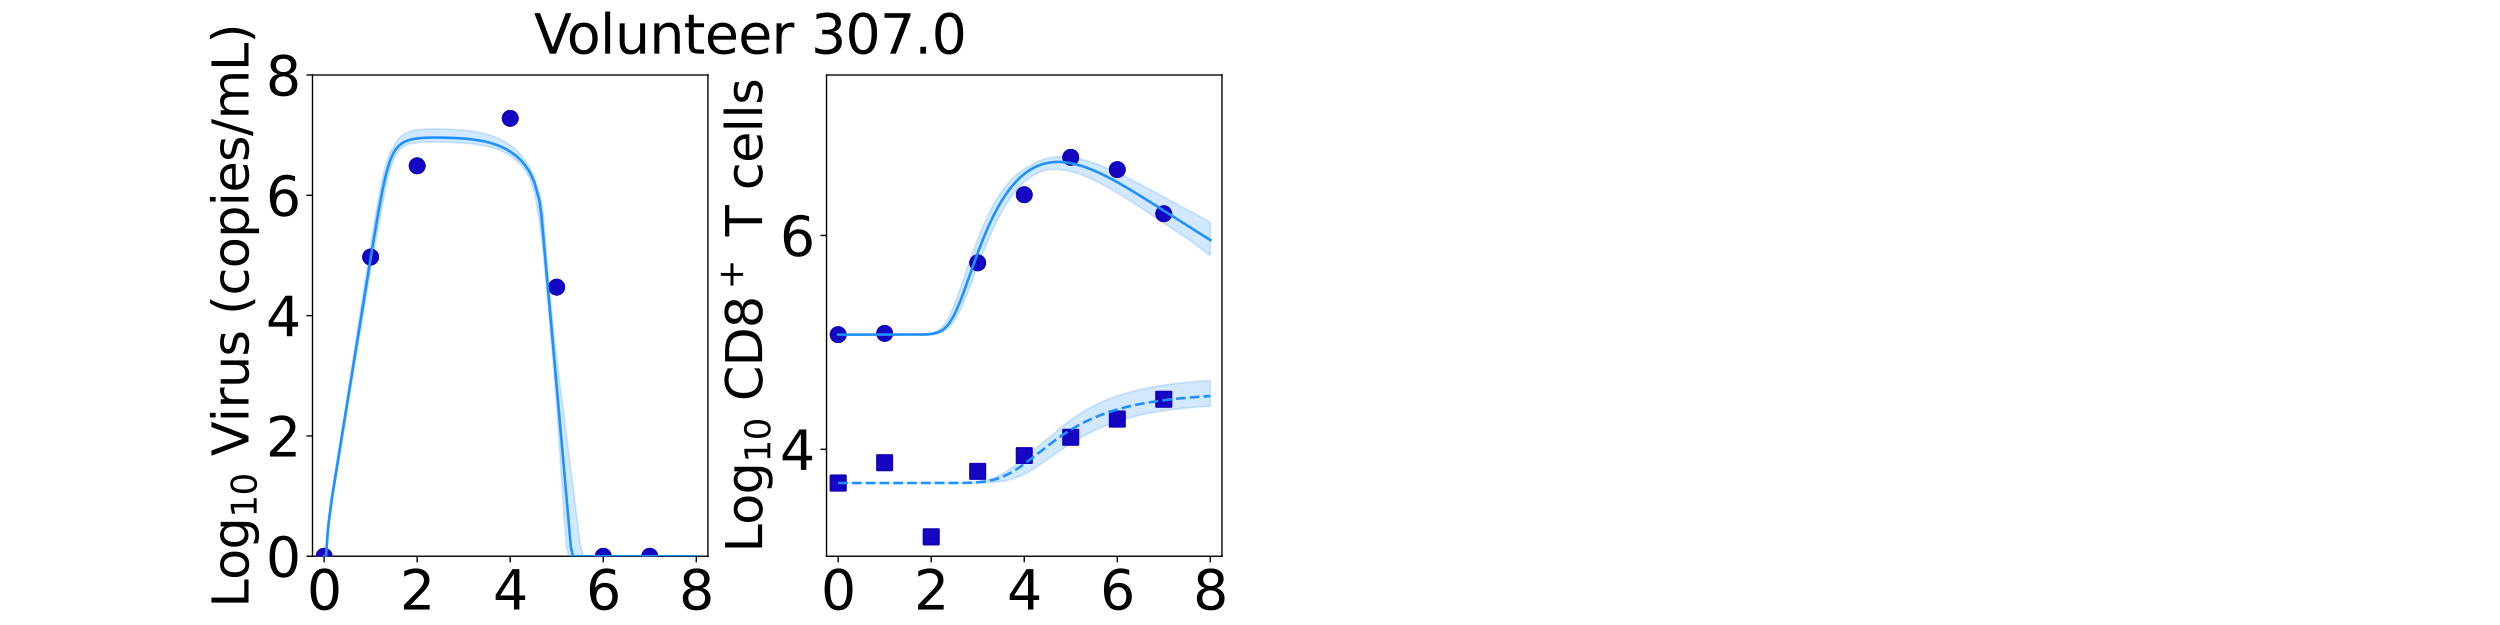 <?xml version="1.0" encoding="utf-8" standalone="no"?>
<!DOCTYPE svg PUBLIC "-//W3C//DTD SVG 1.1//EN"
  "http://www.w3.org/Graphics/SVG/1.1/DTD/svg11.dtd">
<svg xmlns:xlink="http://www.w3.org/1999/xlink" width="1440pt" height="360pt" viewBox="0 0 1440 360" xmlns="http://www.w3.org/2000/svg" version="1.1">
 <defs>
  <style type="text/css">*{stroke-linejoin: round; stroke-linecap: butt}</style>
 </defs>
 <g id="figure_1">
  <g id="patch_1">
   <path d="M 0 360 
L 1440 360 
L 1440 0 
L 0 0 
z
" style="fill: #ffffff"/>
  </g>
  <g id="axes_1">
   <g id="patch_2">
    <path d="M 180 320.4 
L 407.755 320.4 
L 407.755 43.2 
L 180 43.2 
z
" style="fill: #ffffff"/>
   </g>
   <g id="matplotlib.axis_1">
    <g id="xtick_1">
     <g id="line2d_1">
      <defs>
       <path id="mea806833d7" d="M 0 0 
L 0 3.5 
" style="stroke: #000000; stroke-width: 0.8"/>
      </defs>
      <g>
       <use xlink:href="#mea806833d7" x="186.699" y="320.4" style="stroke: #000000; stroke-width: 0.8"/>
      </g>
     </g>
     <g id="text_1">
      <!-- 0 -->
      <g transform="translate(176.773 351.107) scale(0.312 -0.312)">
       <defs>
        <path id="DejaVuSans-30" d="M 2034 4250 
Q 1547 4250 1301 3770 
Q 1056 3291 1056 2328 
Q 1056 1369 1301 889 
Q 1547 409 2034 409 
Q 2525 409 2770 889 
Q 3016 1369 3016 2328 
Q 3016 3291 2770 3770 
Q 2525 4250 2034 4250 
z
M 2034 4750 
Q 2819 4750 3233 4129 
Q 3647 3509 3647 2328 
Q 3647 1150 3233 529 
Q 2819 -91 2034 -91 
Q 1250 -91 836 529 
Q 422 1150 422 2328 
Q 422 3509 836 4129 
Q 1250 4750 2034 4750 
z
" transform="scale(0.016)"/>
       </defs>
       <use xlink:href="#DejaVuSans-30"/>
      </g>
     </g>
    </g>
    <g id="xtick_2">
     <g id="line2d_2">
      <g>
       <use xlink:href="#mea806833d7" x="240.288" y="320.4" style="stroke: #000000; stroke-width: 0.8"/>
      </g>
     </g>
     <g id="text_2">
      <!-- 2 -->
      <g transform="translate(230.363 351.107) scale(0.312 -0.312)">
       <defs>
        <path id="DejaVuSans-32" d="M 1228 531 
L 3431 531 
L 3431 0 
L 469 0 
L 469 531 
Q 828 903 1448 1529 
Q 2069 2156 2228 2338 
Q 2531 2678 2651 2914 
Q 2772 3150 2772 3378 
Q 2772 3750 2511 3984 
Q 2250 4219 1831 4219 
Q 1534 4219 1204 4116 
Q 875 4013 500 3803 
L 500 4441 
Q 881 4594 1212 4672 
Q 1544 4750 1819 4750 
Q 2544 4750 2975 4387 
Q 3406 4025 3406 3419 
Q 3406 3131 3298 2873 
Q 3191 2616 2906 2266 
Q 2828 2175 2409 1742 
Q 1991 1309 1228 531 
z
" transform="scale(0.016)"/>
       </defs>
       <use xlink:href="#DejaVuSans-32"/>
      </g>
     </g>
    </g>
    <g id="xtick_3">
     <g id="line2d_3">
      <g>
       <use xlink:href="#mea806833d7" x="293.878" y="320.4" style="stroke: #000000; stroke-width: 0.8"/>
      </g>
     </g>
     <g id="text_3">
      <!-- 4 -->
      <g transform="translate(283.952 351.107) scale(0.312 -0.312)">
       <defs>
        <path id="DejaVuSans-34" d="M 2419 4116 
L 825 1625 
L 2419 1625 
L 2419 4116 
z
M 2253 4666 
L 3047 4666 
L 3047 1625 
L 3713 1625 
L 3713 1100 
L 3047 1100 
L 3047 0 
L 2419 0 
L 2419 1100 
L 313 1100 
L 313 1709 
L 2253 4666 
z
" transform="scale(0.016)"/>
       </defs>
       <use xlink:href="#DejaVuSans-34"/>
      </g>
     </g>
    </g>
    <g id="xtick_4">
     <g id="line2d_4">
      <g>
       <use xlink:href="#mea806833d7" x="347.467" y="320.4" style="stroke: #000000; stroke-width: 0.8"/>
      </g>
     </g>
     <g id="text_4">
      <!-- 6 -->
      <g transform="translate(337.541 351.107) scale(0.312 -0.312)">
       <defs>
        <path id="DejaVuSans-36" d="M 2113 2584 
Q 1688 2584 1439 2293 
Q 1191 2003 1191 1497 
Q 1191 994 1439 701 
Q 1688 409 2113 409 
Q 2538 409 2786 701 
Q 3034 994 3034 1497 
Q 3034 2003 2786 2293 
Q 2538 2584 2113 2584 
z
M 3366 4563 
L 3366 3988 
Q 3128 4100 2886 4159 
Q 2644 4219 2406 4219 
Q 1781 4219 1451 3797 
Q 1122 3375 1075 2522 
Q 1259 2794 1537 2939 
Q 1816 3084 2150 3084 
Q 2853 3084 3261 2657 
Q 3669 2231 3669 1497 
Q 3669 778 3244 343 
Q 2819 -91 2113 -91 
Q 1303 -91 875 529 
Q 447 1150 447 2328 
Q 447 3434 972 4092 
Q 1497 4750 2381 4750 
Q 2619 4750 2861 4703 
Q 3103 4656 3366 4563 
z
" transform="scale(0.016)"/>
       </defs>
       <use xlink:href="#DejaVuSans-36"/>
      </g>
     </g>
    </g>
    <g id="xtick_5">
     <g id="line2d_5">
      <g>
       <use xlink:href="#mea806833d7" x="401.056" y="320.4" style="stroke: #000000; stroke-width: 0.8"/>
      </g>
     </g>
     <g id="text_5">
      <!-- 8 -->
      <g transform="translate(391.131 351.107) scale(0.312 -0.312)">
       <defs>
        <path id="DejaVuSans-38" d="M 2034 2216 
Q 1584 2216 1326 1975 
Q 1069 1734 1069 1313 
Q 1069 891 1326 650 
Q 1584 409 2034 409 
Q 2484 409 2743 651 
Q 3003 894 3003 1313 
Q 3003 1734 2745 1975 
Q 2488 2216 2034 2216 
z
M 1403 2484 
Q 997 2584 770 2862 
Q 544 3141 544 3541 
Q 544 4100 942 4425 
Q 1341 4750 2034 4750 
Q 2731 4750 3128 4425 
Q 3525 4100 3525 3541 
Q 3525 3141 3298 2862 
Q 3072 2584 2669 2484 
Q 3125 2378 3379 2068 
Q 3634 1759 3634 1313 
Q 3634 634 3220 271 
Q 2806 -91 2034 -91 
Q 1263 -91 848 271 
Q 434 634 434 1313 
Q 434 1759 690 2068 
Q 947 2378 1403 2484 
z
M 1172 3481 
Q 1172 3119 1398 2916 
Q 1625 2713 2034 2713 
Q 2441 2713 2670 2916 
Q 2900 3119 2900 3481 
Q 2900 3844 2670 4047 
Q 2441 4250 2034 4250 
Q 1625 4250 1398 4047 
Q 1172 3844 1172 3481 
z
" transform="scale(0.016)"/>
       </defs>
       <use xlink:href="#DejaVuSans-38"/>
      </g>
     </g>
    </g>
    <g id="text_6">
     <!-- Time (d) -->
     <g transform="translate(234.108 383.327) scale(0.286 -0.286)">
      <defs>
       <path id="DejaVuSans-54" d="M -19 4666 
L 3928 4666 
L 3928 4134 
L 2272 4134 
L 2272 0 
L 1638 0 
L 1638 4134 
L -19 4134 
L -19 4666 
z
" transform="scale(0.016)"/>
       <path id="DejaVuSans-69" d="M 603 3500 
L 1178 3500 
L 1178 0 
L 603 0 
L 603 3500 
z
M 603 4863 
L 1178 4863 
L 1178 4134 
L 603 4134 
L 603 4863 
z
" transform="scale(0.016)"/>
       <path id="DejaVuSans-6d" d="M 3328 2828 
Q 3544 3216 3844 3400 
Q 4144 3584 4550 3584 
Q 5097 3584 5394 3201 
Q 5691 2819 5691 2113 
L 5691 0 
L 5113 0 
L 5113 2094 
Q 5113 2597 4934 2840 
Q 4756 3084 4391 3084 
Q 3944 3084 3684 2787 
Q 3425 2491 3425 1978 
L 3425 0 
L 2847 0 
L 2847 2094 
Q 2847 2600 2669 2842 
Q 2491 3084 2119 3084 
Q 1678 3084 1418 2786 
Q 1159 2488 1159 1978 
L 1159 0 
L 581 0 
L 581 3500 
L 1159 3500 
L 1159 2956 
Q 1356 3278 1631 3431 
Q 1906 3584 2284 3584 
Q 2666 3584 2933 3390 
Q 3200 3197 3328 2828 
z
" transform="scale(0.016)"/>
       <path id="DejaVuSans-65" d="M 3597 1894 
L 3597 1613 
L 953 1613 
Q 991 1019 1311 708 
Q 1631 397 2203 397 
Q 2534 397 2845 478 
Q 3156 559 3463 722 
L 3463 178 
Q 3153 47 2828 -22 
Q 2503 -91 2169 -91 
Q 1331 -91 842 396 
Q 353 884 353 1716 
Q 353 2575 817 3079 
Q 1281 3584 2069 3584 
Q 2775 3584 3186 3129 
Q 3597 2675 3597 1894 
z
M 3022 2063 
Q 3016 2534 2758 2815 
Q 2500 3097 2075 3097 
Q 1594 3097 1305 2825 
Q 1016 2553 972 2059 
L 3022 2063 
z
" transform="scale(0.016)"/>
       <path id="DejaVuSans-20" transform="scale(0.016)"/>
       <path id="DejaVuSans-28" d="M 1984 4856 
Q 1566 4138 1362 3434 
Q 1159 2731 1159 2009 
Q 1159 1288 1364 580 
Q 1569 -128 1984 -844 
L 1484 -844 
Q 1016 -109 783 600 
Q 550 1309 550 2009 
Q 550 2706 781 3412 
Q 1013 4119 1484 4856 
L 1984 4856 
z
" transform="scale(0.016)"/>
       <path id="DejaVuSans-64" d="M 2906 2969 
L 2906 4863 
L 3481 4863 
L 3481 0 
L 2906 0 
L 2906 525 
Q 2725 213 2448 61 
Q 2172 -91 1784 -91 
Q 1150 -91 751 415 
Q 353 922 353 1747 
Q 353 2572 751 3078 
Q 1150 3584 1784 3584 
Q 2172 3584 2448 3432 
Q 2725 3281 2906 2969 
z
M 947 1747 
Q 947 1113 1208 752 
Q 1469 391 1925 391 
Q 2381 391 2643 752 
Q 2906 1113 2906 1747 
Q 2906 2381 2643 2742 
Q 2381 3103 1925 3103 
Q 1469 3103 1208 2742 
Q 947 2381 947 1747 
z
" transform="scale(0.016)"/>
       <path id="DejaVuSans-29" d="M 513 4856 
L 1013 4856 
Q 1481 4119 1714 3412 
Q 1947 2706 1947 2009 
Q 1947 1309 1714 600 
Q 1481 -109 1013 -844 
L 513 -844 
Q 928 -128 1133 580 
Q 1338 1288 1338 2009 
Q 1338 2731 1133 3434 
Q 928 4138 513 4856 
z
" transform="scale(0.016)"/>
      </defs>
      <use xlink:href="#DejaVuSans-54"/>
      <use xlink:href="#DejaVuSans-69" x="57.959"/>
      <use xlink:href="#DejaVuSans-6d" x="85.742"/>
      <use xlink:href="#DejaVuSans-65" x="183.154"/>
      <use xlink:href="#DejaVuSans-20" x="244.678"/>
      <use xlink:href="#DejaVuSans-28" x="276.465"/>
      <use xlink:href="#DejaVuSans-64" x="315.479"/>
      <use xlink:href="#DejaVuSans-29" x="378.955"/>
     </g>
    </g>
   </g>
   <g id="matplotlib.axis_2">
    <g id="ytick_1">
     <g id="line2d_6">
      <defs>
       <path id="m374db96e5f" d="M 0 0 
L -3.5 0 
" style="stroke: #000000; stroke-width: 0.8"/>
      </defs>
      <g>
       <use xlink:href="#m374db96e5f" x="180" y="320.4" style="stroke: #000000; stroke-width: 0.8"/>
      </g>
     </g>
     <g id="text_7">
      <!-- 0 -->
      <g transform="translate(153.149 332.254) scale(0.312 -0.312)">
       <use xlink:href="#DejaVuSans-30"/>
      </g>
     </g>
    </g>
    <g id="ytick_2">
     <g id="line2d_7">
      <g>
       <use xlink:href="#m374db96e5f" x="180" y="251.1" style="stroke: #000000; stroke-width: 0.8"/>
      </g>
     </g>
     <g id="text_8">
      <!-- 2 -->
      <g transform="translate(153.149 262.954) scale(0.312 -0.312)">
       <use xlink:href="#DejaVuSans-32"/>
      </g>
     </g>
    </g>
    <g id="ytick_3">
     <g id="line2d_8">
      <g>
       <use xlink:href="#m374db96e5f" x="180" y="181.8" style="stroke: #000000; stroke-width: 0.8"/>
      </g>
     </g>
     <g id="text_9">
      <!-- 4 -->
      <g transform="translate(153.149 193.654) scale(0.312 -0.312)">
       <use xlink:href="#DejaVuSans-34"/>
      </g>
     </g>
    </g>
    <g id="ytick_4">
     <g id="line2d_9">
      <g>
       <use xlink:href="#m374db96e5f" x="180" y="112.5" style="stroke: #000000; stroke-width: 0.8"/>
      </g>
     </g>
     <g id="text_10">
      <!-- 6 -->
      <g transform="translate(153.149 124.354) scale(0.312 -0.312)">
       <use xlink:href="#DejaVuSans-36"/>
      </g>
     </g>
    </g>
    <g id="ytick_5">
     <g id="line2d_10">
      <g>
       <use xlink:href="#m374db96e5f" x="180" y="43.2" style="stroke: #000000; stroke-width: 0.8"/>
      </g>
     </g>
     <g id="text_11">
      <!-- 8 -->
      <g transform="translate(153.149 55.054) scale(0.312 -0.312)">
       <use xlink:href="#DejaVuSans-38"/>
      </g>
     </g>
    </g>
    <g id="text_12">
     <!-- Log$_{10}$ Virus (copies/mL) -->
     <g transform="translate(143.143 349.968) rotate(-90) scale(0.286 -0.286)">
      <defs>
       <path id="DejaVuSans-4c" d="M 628 4666 
L 1259 4666 
L 1259 531 
L 3531 531 
L 3531 0 
L 628 0 
L 628 4666 
z
" transform="scale(0.016)"/>
       <path id="DejaVuSans-6f" d="M 1959 3097 
Q 1497 3097 1228 2736 
Q 959 2375 959 1747 
Q 959 1119 1226 758 
Q 1494 397 1959 397 
Q 2419 397 2687 759 
Q 2956 1122 2956 1747 
Q 2956 2369 2687 2733 
Q 2419 3097 1959 3097 
z
M 1959 3584 
Q 2709 3584 3137 3096 
Q 3566 2609 3566 1747 
Q 3566 888 3137 398 
Q 2709 -91 1959 -91 
Q 1206 -91 779 398 
Q 353 888 353 1747 
Q 353 2609 779 3096 
Q 1206 3584 1959 3584 
z
" transform="scale(0.016)"/>
       <path id="DejaVuSans-67" d="M 2906 1791 
Q 2906 2416 2648 2759 
Q 2391 3103 1925 3103 
Q 1463 3103 1205 2759 
Q 947 2416 947 1791 
Q 947 1169 1205 825 
Q 1463 481 1925 481 
Q 2391 481 2648 825 
Q 2906 1169 2906 1791 
z
M 3481 434 
Q 3481 -459 3084 -895 
Q 2688 -1331 1869 -1331 
Q 1566 -1331 1297 -1286 
Q 1028 -1241 775 -1147 
L 775 -588 
Q 1028 -725 1275 -790 
Q 1522 -856 1778 -856 
Q 2344 -856 2625 -561 
Q 2906 -266 2906 331 
L 2906 616 
Q 2728 306 2450 153 
Q 2172 0 1784 0 
Q 1141 0 747 490 
Q 353 981 353 1791 
Q 353 2603 747 3093 
Q 1141 3584 1784 3584 
Q 2172 3584 2450 3431 
Q 2728 3278 2906 2969 
L 2906 3500 
L 3481 3500 
L 3481 434 
z
" transform="scale(0.016)"/>
       <path id="DejaVuSans-31" d="M 794 531 
L 1825 531 
L 1825 4091 
L 703 3866 
L 703 4441 
L 1819 4666 
L 2450 4666 
L 2450 531 
L 3481 531 
L 3481 0 
L 794 0 
L 794 531 
z
" transform="scale(0.016)"/>
       <path id="DejaVuSans-56" d="M 1831 0 
L 50 4666 
L 709 4666 
L 2188 738 
L 3669 4666 
L 4325 4666 
L 2547 0 
L 1831 0 
z
" transform="scale(0.016)"/>
       <path id="DejaVuSans-72" d="M 2631 2963 
Q 2534 3019 2420 3045 
Q 2306 3072 2169 3072 
Q 1681 3072 1420 2755 
Q 1159 2438 1159 1844 
L 1159 0 
L 581 0 
L 581 3500 
L 1159 3500 
L 1159 2956 
Q 1341 3275 1631 3429 
Q 1922 3584 2338 3584 
Q 2397 3584 2469 3576 
Q 2541 3569 2628 3553 
L 2631 2963 
z
" transform="scale(0.016)"/>
       <path id="DejaVuSans-75" d="M 544 1381 
L 544 3500 
L 1119 3500 
L 1119 1403 
Q 1119 906 1312 657 
Q 1506 409 1894 409 
Q 2359 409 2629 706 
Q 2900 1003 2900 1516 
L 2900 3500 
L 3475 3500 
L 3475 0 
L 2900 0 
L 2900 538 
Q 2691 219 2414 64 
Q 2138 -91 1772 -91 
Q 1169 -91 856 284 
Q 544 659 544 1381 
z
M 1991 3584 
L 1991 3584 
z
" transform="scale(0.016)"/>
       <path id="DejaVuSans-73" d="M 2834 3397 
L 2834 2853 
Q 2591 2978 2328 3040 
Q 2066 3103 1784 3103 
Q 1356 3103 1142 2972 
Q 928 2841 928 2578 
Q 928 2378 1081 2264 
Q 1234 2150 1697 2047 
L 1894 2003 
Q 2506 1872 2764 1633 
Q 3022 1394 3022 966 
Q 3022 478 2636 193 
Q 2250 -91 1575 -91 
Q 1294 -91 989 -36 
Q 684 19 347 128 
L 347 722 
Q 666 556 975 473 
Q 1284 391 1588 391 
Q 1994 391 2212 530 
Q 2431 669 2431 922 
Q 2431 1156 2273 1281 
Q 2116 1406 1581 1522 
L 1381 1569 
Q 847 1681 609 1914 
Q 372 2147 372 2553 
Q 372 3047 722 3315 
Q 1072 3584 1716 3584 
Q 2034 3584 2315 3537 
Q 2597 3491 2834 3397 
z
" transform="scale(0.016)"/>
       <path id="DejaVuSans-63" d="M 3122 3366 
L 3122 2828 
Q 2878 2963 2633 3030 
Q 2388 3097 2138 3097 
Q 1578 3097 1268 2742 
Q 959 2388 959 1747 
Q 959 1106 1268 751 
Q 1578 397 2138 397 
Q 2388 397 2633 464 
Q 2878 531 3122 666 
L 3122 134 
Q 2881 22 2623 -34 
Q 2366 -91 2075 -91 
Q 1284 -91 818 406 
Q 353 903 353 1747 
Q 353 2603 823 3093 
Q 1294 3584 2113 3584 
Q 2378 3584 2631 3529 
Q 2884 3475 3122 3366 
z
" transform="scale(0.016)"/>
       <path id="DejaVuSans-70" d="M 1159 525 
L 1159 -1331 
L 581 -1331 
L 581 3500 
L 1159 3500 
L 1159 2969 
Q 1341 3281 1617 3432 
Q 1894 3584 2278 3584 
Q 2916 3584 3314 3078 
Q 3713 2572 3713 1747 
Q 3713 922 3314 415 
Q 2916 -91 2278 -91 
Q 1894 -91 1617 61 
Q 1341 213 1159 525 
z
M 3116 1747 
Q 3116 2381 2855 2742 
Q 2594 3103 2138 3103 
Q 1681 3103 1420 2742 
Q 1159 2381 1159 1747 
Q 1159 1113 1420 752 
Q 1681 391 2138 391 
Q 2594 391 2855 752 
Q 3116 1113 3116 1747 
z
" transform="scale(0.016)"/>
       <path id="DejaVuSans-2f" d="M 1625 4666 
L 2156 4666 
L 531 -594 
L 0 -594 
L 1625 4666 
z
" transform="scale(0.016)"/>
      </defs>
      <use xlink:href="#DejaVuSans-4c" transform="translate(0 0.016)"/>
      <use xlink:href="#DejaVuSans-6f" transform="translate(55.713 0.016)"/>
      <use xlink:href="#DejaVuSans-67" transform="translate(116.895 0.016)"/>
      <use xlink:href="#DejaVuSans-31" transform="translate(181.328 -16.391) scale(0.7)"/>
      <use xlink:href="#DejaVuSans-30" transform="translate(225.864 -16.391) scale(0.7)"/>
      <use xlink:href="#DejaVuSans-20" transform="translate(273.135 0.016)"/>
      <use xlink:href="#DejaVuSans-56" transform="translate(304.922 0.016)"/>
      <use xlink:href="#DejaVuSans-69" transform="translate(373.33 0.016)"/>
      <use xlink:href="#DejaVuSans-72" transform="translate(401.113 0.016)"/>
      <use xlink:href="#DejaVuSans-75" transform="translate(442.227 0.016)"/>
      <use xlink:href="#DejaVuSans-73" transform="translate(505.605 0.016)"/>
      <use xlink:href="#DejaVuSans-20" transform="translate(557.705 0.016)"/>
      <use xlink:href="#DejaVuSans-28" transform="translate(589.492 0.016)"/>
      <use xlink:href="#DejaVuSans-63" transform="translate(628.506 0.016)"/>
      <use xlink:href="#DejaVuSans-6f" transform="translate(683.486 0.016)"/>
      <use xlink:href="#DejaVuSans-70" transform="translate(744.668 0.016)"/>
      <use xlink:href="#DejaVuSans-69" transform="translate(808.145 0.016)"/>
      <use xlink:href="#DejaVuSans-65" transform="translate(835.928 0.016)"/>
      <use xlink:href="#DejaVuSans-73" transform="translate(897.451 0.016)"/>
      <use xlink:href="#DejaVuSans-2f" transform="translate(949.551 0.016)"/>
      <use xlink:href="#DejaVuSans-6d" transform="translate(983.242 0.016)"/>
      <use xlink:href="#DejaVuSans-4c" transform="translate(1080.654 0.016)"/>
      <use xlink:href="#DejaVuSans-29" transform="translate(1136.367 0.016)"/>
     </g>
    </g>
   </g>
   <g id="patch_3">
    <path d="M 180 320.4 
L 180 43.2 
" style="fill: none; stroke: #000000; stroke-width: 0.8; stroke-linejoin: miter; stroke-linecap: square"/>
   </g>
   <g id="patch_4">
    <path d="M 407.755 320.4 
L 407.755 43.2 
" style="fill: none; stroke: #000000; stroke-width: 0.8; stroke-linejoin: miter; stroke-linecap: square"/>
   </g>
   <g id="patch_5">
    <path d="M 180 320.4 
L 407.755 320.4 
" style="fill: none; stroke: #000000; stroke-width: 0.8; stroke-linejoin: miter; stroke-linecap: square"/>
   </g>
   <g id="patch_6">
    <path d="M 180 43.2 
L 407.755 43.2 
" style="fill: none; stroke: #000000; stroke-width: 0.8; stroke-linejoin: miter; stroke-linecap: square"/>
   </g>
   <g id="PolyCollection_1">
    <defs>
     <path id="mdc34e306b1" d="M 186.699 -39.6 
L 186.699 -39.6 
L 186.699 -39.6 
L 186.703 -39.6 
L 186.742 -39.6 
L 186.936 -39.6 
L 187.058 -39.6 
L 187.519 -39.6 
L 187.793 -39.6 
L 188.732 -49.506 
L 189.234 -54.87 
L 190.686 -66.642 
L 191.266 -70.551 
L 192.48 -78.33 
L 193.169 -82.564 
L 194.489 -90.579 
L 195.249 -95.163 
L 196.545 -103.029 
L 197.367 -108.005 
L 198.678 -115.965 
L 199.547 -121.226 
L 200.853 -129.158 
L 201.758 -134.639 
L 203.208 -143.456 
L 204.099 -148.763 
L 205.346 -156.153 
L 206.28 -161.677 
L 207.648 -169.756 
L 208.576 -175.238 
L 209.839 -182.698 
L 210.793 -188.328 
L 212.156 -196.349 
L 213.1 -201.832 
L 214.372 -209.132 
L 215.339 -214.679 
L 216.715 -222.482 
L 217.686 -227.939 
L 219.018 -235.288 
L 220.02 -240.644 
L 221.461 -248.069 
L 222.458 -252.813 
L 224.004 -259.404 
L 225.01 -263.085 
L 226.152 -266.509 
L 227.065 -268.777 
L 228.038 -270.688 
L 228.886 -272.036 
L 229.734 -273.122 
L 230.582 -274.012 
L 231.43 -274.759 
L 232.183 -275.316 
L 232.935 -275.801 
L 233.688 -276.219 
L 234.298 -276.513 
L 234.949 -276.76 
L 235.517 -276.92 
L 236.102 -277.07 
L 236.686 -277.201 
L 237.271 -277.319 
L 237.856 -277.426 
L 238.44 -277.523 
L 240.408 -277.765 
L 241.181 -277.847 
L 243.32 -278.001 
L 244.272 -278.051 
L 246.462 -278.128 
L 247.649 -278.149 
L 249.79 -278.17 
L 250.923 -278.165 
L 253.183 -278.148 
L 254.44 -278.128 
L 257.119 -278.068 
L 258.45 -278.028 
L 261.129 -277.928 
L 262.888 -277.848 
L 265.568 -277.696 
L 267.604 -277.558 
L 270.284 -277.326 
L 272.963 -277.031 
L 275.643 -276.661 
L 278.322 -276.199 
L 281.001 -275.626 
L 283.681 -274.923 
L 286.36 -274.067 
L 289.04 -273.028 
L 291.719 -271.611 
L 294.399 -269.897 
L 297.078 -267.812 
L 299.758 -265.239 
L 302.437 -261.978 
L 305.117 -257.459 
L 307.796 -249.116 
L 310.476 -233.945 
L 311.012 -229.8 
L 311.547 -225.655 
L 311.803 -223.67 
L 311.95 -222.523 
L 311.998 -222.145 
L 312 -222.13 
L 312.01 -222.055 
L 312.01 -222.052 
L 312.014 -222.022 
L 312.014 -222.02 
L 312.017 -222.002 
L 312.019 -221.987 
L 312.02 -221.976 
L 312.023 -221.956 
L 312.023 -221.952 
L 312.023 -221.951 
L 312.024 -221.943 
L 312.027 -221.926 
L 312.027 -221.921 
L 312.028 -221.913 
L 312.031 -221.893 
L 312.034 -221.864 
L 312.061 -221.659 
L 312.12 -221.2 
L 312.364 -219.296 
L 312.759 -215.737 
L 313.273 -210.263 
L 313.958 -202.692 
L 314.726 -194.202 
L 315.679 -183.879 
L 316.631 -173.292 
L 317.737 -161.185 
L 318.855 -147.906 
L 320.066 -132.852 
L 321.276 -116.714 
L 322.518 -98.288 
L 323.762 -79.794 
L 325.023 -61.038 
L 326.288 -44.636 
L 327.562 -39.6 
L 328.842 -39.6 
L 330.133 -39.6 
L 331.442 -39.6 
L 332.797 -39.6 
L 334.255 -39.6 
L 335.936 -39.6 
L 337.858 -39.6 
L 340.421 -39.6 
L 342.983 -39.6 
L 345.663 -39.6 
L 348.342 -39.6 
L 351.022 -39.6 
L 353.701 -39.6 
L 356.381 -39.6 
L 359.06 -39.6 
L 361.74 -39.6 
L 364.419 -39.6 
L 367.099 -39.6 
L 369.778 -39.6 
L 372.458 -39.6 
L 375.137 -39.6 
L 377.817 -39.6 
L 380.496 -39.6 
L 383.175 -39.6 
L 385.855 -39.6 
L 388.534 -39.6 
L 391.214 -39.6 
L 393.893 -39.6 
L 396.573 -39.6 
L 399.252 -39.6 
L 401.056 -39.6 
L 401.056 -39.6 
L 401.056 -39.6 
L 399.252 -39.6 
L 396.573 -39.6 
L 393.893 -39.6 
L 391.214 -39.6 
L 388.534 -39.6 
L 385.855 -39.6 
L 383.175 -39.6 
L 380.496 -39.6 
L 377.817 -39.6 
L 375.137 -39.6 
L 372.458 -39.6 
L 369.778 -39.6 
L 367.099 -39.6 
L 364.419 -39.6 
L 361.74 -39.6 
L 359.06 -39.6 
L 356.381 -39.6 
L 353.701 -39.6 
L 351.022 -39.6 
L 348.342 -39.6 
L 345.663 -39.6 
L 342.983 -39.6 
L 340.421 -39.6 
L 337.858 -39.6 
L 335.936 -39.6 
L 334.255 -46.135 
L 332.797 -57.494 
L 331.442 -68.286 
L 330.133 -78.715 
L 328.842 -88.995 
L 327.562 -99.179 
L 326.288 -109.319 
L 325.023 -119.374 
L 323.762 -129.394 
L 322.518 -139.275 
L 321.276 -149.12 
L 320.066 -158.709 
L 318.855 -169.388 
L 317.737 -180.789 
L 316.631 -192.358 
L 315.679 -202.77 
L 314.726 -213.13 
L 313.958 -223.712 
L 313.273 -232.954 
L 312.759 -237.792 
L 312.364 -240.754 
L 312.12 -242.236 
L 312.061 -242.585 
L 312.034 -242.741 
L 312.031 -242.763 
L 312.028 -242.778 
L 312.027 -242.785 
L 312.027 -242.788 
L 312.024 -242.801 
L 312.023 -242.807 
L 312.023 -242.808 
L 312.023 -242.811 
L 312.02 -242.826 
L 312.019 -242.835 
L 312.017 -242.846 
L 312.014 -242.86 
L 312.014 -242.861 
L 312.01 -242.884 
L 312.01 -242.886 
L 312 -242.943 
L 311.998 -242.955 
L 311.95 -243.242 
L 311.803 -244.114 
L 311.547 -245.369 
L 311.012 -247.588 
L 310.476 -249.351 
L 307.796 -257.842 
L 305.117 -263.504 
L 302.437 -267.565 
L 299.758 -271.113 
L 297.078 -273.871 
L 294.399 -276.088 
L 291.719 -277.903 
L 289.04 -279.404 
L 286.36 -280.649 
L 283.681 -281.683 
L 281.001 -282.539 
L 278.322 -283.242 
L 275.643 -283.816 
L 272.963 -284.279 
L 270.284 -284.651 
L 267.604 -284.946 
L 265.568 -285.126 
L 262.888 -285.323 
L 261.129 -285.422 
L 258.45 -285.55 
L 257.119 -285.596 
L 254.44 -285.673 
L 253.183 -285.695 
L 250.923 -285.719 
L 249.79 -285.715 
L 247.649 -285.691 
L 246.462 -285.653 
L 244.272 -285.558 
L 243.32 -285.481 
L 241.181 -285.282 
L 240.408 -285.18 
L 238.44 -284.839 
L 237.856 -284.71 
L 237.271 -284.566 
L 236.686 -284.406 
L 236.102 -284.226 
L 235.517 -284.026 
L 234.949 -283.81 
L 234.298 -283.53 
L 233.688 -283.235 
L 232.935 -282.819 
L 232.183 -282.34 
L 231.43 -281.779 
L 230.582 -281.042 
L 229.734 -280.166 
L 228.886 -279.122 
L 228.038 -277.866 
L 227.065 -276.141 
L 226.152 -274.609 
L 225.01 -272.645 
L 224.004 -270.411 
L 222.458 -265.958 
L 221.461 -262.503 
L 220.02 -256.243 
L 219.018 -251.414 
L 217.686 -244.166 
L 216.715 -238.595 
L 215.339 -230.259 
L 214.372 -224.253 
L 213.1 -216.206 
L 212.156 -210.174 
L 210.793 -201.383 
L 209.839 -195.213 
L 208.576 -187.023 
L 207.648 -180.994 
L 206.28 -172.089 
L 205.346 -166.017 
L 204.099 -157.901 
L 203.208 -152.103 
L 201.758 -142.639 
L 200.853 -136.749 
L 199.547 -128.233 
L 198.678 -122.644 
L 197.367 -114.496 
L 196.545 -109.48 
L 195.249 -101.548 
L 194.489 -96.929 
L 193.169 -88.846 
L 192.48 -84.63 
L 191.266 -76.994 
L 190.686 -73.068 
L 189.234 -61.429 
L 188.732 -55.804 
L 187.793 -41.518 
L 187.519 -39.6 
L 187.058 -39.6 
L 186.936 -39.6 
L 186.742 -39.6 
L 186.703 -39.6 
L 186.699 -39.6 
L 186.699 -39.6 
z
" style="stroke: #1e90ff; stroke-opacity: 0.2"/>
    </defs>
    <g clip-path="url(#pd041df07bf)">
     <use xlink:href="#mdc34e306b1" x="0" y="360" style="fill: #1e90ff; fill-opacity: 0.2; stroke: #1e90ff; stroke-opacity: 0.2"/>
    </g>
   </g>
   <g id="PathCollection_1">
    <defs>
     <path id="m9c1df1af49" d="M 0 4.33 
C 1.148 4.33 2.25 3.874 3.062 3.062 
C 3.874 2.25 4.33 1.148 4.33 0 
C 4.33 -1.148 3.874 -2.25 3.062 -3.062 
C 2.25 -3.874 1.148 -4.33 0 -4.33 
C -1.148 -4.33 -2.25 -3.874 -3.062 -3.062 
C -3.874 -2.25 -4.33 -1.148 -4.33 0 
C -4.33 1.148 -3.874 2.25 -3.062 3.062 
C -2.25 3.874 -1.148 4.33 0 4.33 
z
" style="stroke: #daa520; stroke-opacity: 0.8"/>
    </defs>
    <g clip-path="url(#pd041df07bf)">
     <use xlink:href="#m9c1df1af49" x="186.699" y="320.4" style="fill: #daa520; fill-opacity: 0.8; stroke: #daa520; stroke-opacity: 0.8"/>
     <use xlink:href="#m9c1df1af49" x="213.493" y="148.039" style="fill: #daa520; fill-opacity: 0.8; stroke: #daa520; stroke-opacity: 0.8"/>
     <use xlink:href="#m9c1df1af49" x="240.288" y="95.521" style="fill: #daa520; fill-opacity: 0.8; stroke: #daa520; stroke-opacity: 0.8"/>
     <use xlink:href="#m9c1df1af49" x="293.878" y="68.156" style="fill: #daa520; fill-opacity: 0.8; stroke: #daa520; stroke-opacity: 0.8"/>
     <use xlink:href="#m9c1df1af49" x="320.672" y="165.384" style="fill: #daa520; fill-opacity: 0.8; stroke: #daa520; stroke-opacity: 0.8"/>
     <use xlink:href="#m9c1df1af49" x="347.467" y="320.4" style="fill: #daa520; fill-opacity: 0.8; stroke: #daa520; stroke-opacity: 0.8"/>
     <use xlink:href="#m9c1df1af49" x="374.262" y="320.4" style="fill: #daa520; fill-opacity: 0.8; stroke: #daa520; stroke-opacity: 0.8"/>
    </g>
   </g>
   <g id="PathCollection_2">
    <defs>
     <path id="mf4797b4750" d="M 0 4.33 
C 1.148 4.33 2.25 3.874 3.062 3.062 
C 3.874 2.25 4.33 1.148 4.33 0 
C 4.33 -1.148 3.874 -2.25 3.062 -3.062 
C 2.25 -3.874 1.148 -4.33 0 -4.33 
C -1.148 -4.33 -2.25 -3.874 -3.062 -3.062 
C -3.874 -2.25 -4.33 -1.148 -4.33 0 
C -4.33 1.148 -3.874 2.25 -3.062 3.062 
C -2.25 3.874 -1.148 4.33 0 4.33 
z
" style="stroke: #1e90ff; stroke-opacity: 0.8"/>
    </defs>
    <g clip-path="url(#pd041df07bf)">
     <use xlink:href="#mf4797b4750" x="186.699" y="320.4" style="fill: #1e90ff; fill-opacity: 0.8; stroke: #1e90ff; stroke-opacity: 0.8"/>
     <use xlink:href="#mf4797b4750" x="213.493" y="148.039" style="fill: #1e90ff; fill-opacity: 0.8; stroke: #1e90ff; stroke-opacity: 0.8"/>
     <use xlink:href="#mf4797b4750" x="240.288" y="95.521" style="fill: #1e90ff; fill-opacity: 0.8; stroke: #1e90ff; stroke-opacity: 0.8"/>
     <use xlink:href="#mf4797b4750" x="293.878" y="68.156" style="fill: #1e90ff; fill-opacity: 0.8; stroke: #1e90ff; stroke-opacity: 0.8"/>
     <use xlink:href="#mf4797b4750" x="320.672" y="165.384" style="fill: #1e90ff; fill-opacity: 0.8; stroke: #1e90ff; stroke-opacity: 0.8"/>
     <use xlink:href="#mf4797b4750" x="347.467" y="320.4" style="fill: #1e90ff; fill-opacity: 0.8; stroke: #1e90ff; stroke-opacity: 0.8"/>
     <use xlink:href="#mf4797b4750" x="374.262" y="320.4" style="fill: #1e90ff; fill-opacity: 0.8; stroke: #1e90ff; stroke-opacity: 0.8"/>
    </g>
   </g>
   <g id="PathCollection_3">
    <defs>
     <path id="mae324527dc" d="M 0 4.33 
C 1.148 4.33 2.25 3.874 3.062 3.062 
C 3.874 2.25 4.33 1.148 4.33 0 
C 4.33 -1.148 3.874 -2.25 3.062 -3.062 
C 2.25 -3.874 1.148 -4.33 0 -4.33 
C -1.148 -4.33 -2.25 -3.874 -3.062 -3.062 
C -3.874 -2.25 -4.33 -1.148 -4.33 0 
C -4.33 1.148 -3.874 2.25 -3.062 3.062 
C -2.25 3.874 -1.148 4.33 0 4.33 
z
" style="stroke: #800080; stroke-opacity: 0.8"/>
    </defs>
    <g clip-path="url(#pd041df07bf)">
     <use xlink:href="#mae324527dc" x="186.699" y="320.4" style="fill: #800080; fill-opacity: 0.8; stroke: #800080; stroke-opacity: 0.8"/>
     <use xlink:href="#mae324527dc" x="213.493" y="148.039" style="fill: #800080; fill-opacity: 0.8; stroke: #800080; stroke-opacity: 0.8"/>
     <use xlink:href="#mae324527dc" x="240.288" y="95.521" style="fill: #800080; fill-opacity: 0.8; stroke: #800080; stroke-opacity: 0.8"/>
     <use xlink:href="#mae324527dc" x="293.878" y="68.156" style="fill: #800080; fill-opacity: 0.8; stroke: #800080; stroke-opacity: 0.8"/>
     <use xlink:href="#mae324527dc" x="320.672" y="165.384" style="fill: #800080; fill-opacity: 0.8; stroke: #800080; stroke-opacity: 0.8"/>
     <use xlink:href="#mae324527dc" x="347.467" y="320.4" style="fill: #800080; fill-opacity: 0.8; stroke: #800080; stroke-opacity: 0.8"/>
     <use xlink:href="#mae324527dc" x="374.262" y="320.4" style="fill: #800080; fill-opacity: 0.8; stroke: #800080; stroke-opacity: 0.8"/>
    </g>
   </g>
   <g id="PathCollection_4">
    <defs>
     <path id="me7b1cc739a" d="M 0 4.33 
C 1.148 4.33 2.25 3.874 3.062 3.062 
C 3.874 2.25 4.33 1.148 4.33 0 
C 4.33 -1.148 3.874 -2.25 3.062 -3.062 
C 2.25 -3.874 1.148 -4.33 0 -4.33 
C -1.148 -4.33 -2.25 -3.874 -3.062 -3.062 
C -3.874 -2.25 -4.33 -1.148 -4.33 0 
C -4.33 1.148 -3.874 2.25 -3.062 3.062 
C -2.25 3.874 -1.148 4.33 0 4.33 
z
" style="stroke: #0000cd; stroke-opacity: 0.8"/>
    </defs>
    <g clip-path="url(#pd041df07bf)">
     <use xlink:href="#me7b1cc739a" x="186.699" y="320.4" style="fill: #0000cd; fill-opacity: 0.8; stroke: #0000cd; stroke-opacity: 0.8"/>
     <use xlink:href="#me7b1cc739a" x="213.493" y="148.039" style="fill: #0000cd; fill-opacity: 0.8; stroke: #0000cd; stroke-opacity: 0.8"/>
     <use xlink:href="#me7b1cc739a" x="240.288" y="95.521" style="fill: #0000cd; fill-opacity: 0.8; stroke: #0000cd; stroke-opacity: 0.8"/>
     <use xlink:href="#me7b1cc739a" x="293.878" y="68.156" style="fill: #0000cd; fill-opacity: 0.8; stroke: #0000cd; stroke-opacity: 0.8"/>
     <use xlink:href="#me7b1cc739a" x="320.672" y="165.384" style="fill: #0000cd; fill-opacity: 0.8; stroke: #0000cd; stroke-opacity: 0.8"/>
     <use xlink:href="#me7b1cc739a" x="347.467" y="320.4" style="fill: #0000cd; fill-opacity: 0.8; stroke: #0000cd; stroke-opacity: 0.8"/>
     <use xlink:href="#me7b1cc739a" x="374.262" y="320.4" style="fill: #0000cd; fill-opacity: 0.8; stroke: #0000cd; stroke-opacity: 0.8"/>
    </g>
   </g>
   <g id="line2d_11">
    <path d="M 186.699 320.4 
L 187.793 320.4 
L 188.732 307.014 
L 189.234 301.685 
L 191.266 286.386 
L 197.367 248.431 
L 214.372 143.287 
L 217.686 123.695 
L 220.02 111.062 
L 221.461 104.195 
L 222.458 100.007 
L 224.004 94.569 
L 225.01 91.714 
L 226.152 89.086 
L 227.065 87.391 
L 228.038 85.915 
L 229.734 83.976 
L 231.43 82.613 
L 232.935 81.734 
L 234.949 80.892 
L 237.271 80.243 
L 238.44 80.007 
L 241.181 79.621 
L 244.272 79.378 
L 249.79 79.227 
L 257.119 79.313 
L 262.888 79.535 
L 267.604 79.844 
L 272.963 80.406 
L 278.322 81.299 
L 281.001 81.913 
L 283.681 82.665 
L 286.36 83.58 
L 289.04 84.689 
L 291.719 86.029 
L 294.399 87.65 
L 297.078 89.626 
L 299.758 92.064 
L 302.437 95.147 
L 305.117 99.21 
L 307.796 104.988 
L 310.476 114.735 
L 311.012 117.786 
L 311.803 123.864 
L 312.759 134.16 
L 318.855 202.105 
L 328.842 315.352 
L 330.133 320.4 
L 401.056 320.4 
L 401.056 320.4 
" clip-path="url(#pd041df07bf)" style="fill: none; stroke: #1e90ff; stroke-width: 1.5; stroke-linecap: square"/>
   </g>
  </g>
  <g id="axes_2">
   <g id="patch_7">
    <path d="M 476.082 320.4 
L 703.837 320.4 
L 703.837 43.2 
L 476.082 43.2 
z
" style="fill: #ffffff"/>
   </g>
   <g id="matplotlib.axis_3">
    <g id="xtick_6">
     <g id="line2d_12">
      <g>
       <use xlink:href="#mea806833d7" x="482.78" y="320.4" style="stroke: #000000; stroke-width: 0.8"/>
      </g>
     </g>
     <g id="text_13">
      <!-- 0 -->
      <g transform="translate(472.855 351.107) scale(0.312 -0.312)">
       <use xlink:href="#DejaVuSans-30"/>
      </g>
     </g>
    </g>
    <g id="xtick_7">
     <g id="line2d_13">
      <g>
       <use xlink:href="#mea806833d7" x="536.37" y="320.4" style="stroke: #000000; stroke-width: 0.8"/>
      </g>
     </g>
     <g id="text_14">
      <!-- 2 -->
      <g transform="translate(526.444 351.107) scale(0.312 -0.312)">
       <use xlink:href="#DejaVuSans-32"/>
      </g>
     </g>
    </g>
    <g id="xtick_8">
     <g id="line2d_14">
      <g>
       <use xlink:href="#mea806833d7" x="589.959" y="320.4" style="stroke: #000000; stroke-width: 0.8"/>
      </g>
     </g>
     <g id="text_15">
      <!-- 4 -->
      <g transform="translate(580.034 351.107) scale(0.312 -0.312)">
       <use xlink:href="#DejaVuSans-34"/>
      </g>
     </g>
    </g>
    <g id="xtick_9">
     <g id="line2d_15">
      <g>
       <use xlink:href="#mea806833d7" x="643.549" y="320.4" style="stroke: #000000; stroke-width: 0.8"/>
      </g>
     </g>
     <g id="text_16">
      <!-- 6 -->
      <g transform="translate(633.623 351.107) scale(0.312 -0.312)">
       <use xlink:href="#DejaVuSans-36"/>
      </g>
     </g>
    </g>
    <g id="xtick_10">
     <g id="line2d_16">
      <g>
       <use xlink:href="#mea806833d7" x="697.138" y="320.4" style="stroke: #000000; stroke-width: 0.8"/>
      </g>
     </g>
     <g id="text_17">
      <!-- 8 -->
      <g transform="translate(687.213 351.107) scale(0.312 -0.312)">
       <use xlink:href="#DejaVuSans-38"/>
      </g>
     </g>
    </g>
    <g id="text_18">
     <!-- Time (d) -->
     <g transform="translate(530.19 383.327) scale(0.286 -0.286)">
      <use xlink:href="#DejaVuSans-54"/>
      <use xlink:href="#DejaVuSans-69" x="57.959"/>
      <use xlink:href="#DejaVuSans-6d" x="85.742"/>
      <use xlink:href="#DejaVuSans-65" x="183.154"/>
      <use xlink:href="#DejaVuSans-20" x="244.678"/>
      <use xlink:href="#DejaVuSans-28" x="276.465"/>
      <use xlink:href="#DejaVuSans-64" x="315.479"/>
      <use xlink:href="#DejaVuSans-29" x="378.955"/>
     </g>
    </g>
   </g>
   <g id="matplotlib.axis_4">
    <g id="ytick_6">
     <g id="line2d_17">
      <g>
       <use xlink:href="#m374db96e5f" x="476.082" y="258.8" style="stroke: #000000; stroke-width: 0.8"/>
      </g>
     </g>
     <g id="text_19">
      <!-- 4 -->
      <g transform="translate(449.231 270.654) scale(0.312 -0.312)">
       <use xlink:href="#DejaVuSans-34"/>
      </g>
     </g>
    </g>
    <g id="ytick_7">
     <g id="line2d_18">
      <g>
       <use xlink:href="#m374db96e5f" x="476.082" y="135.6" style="stroke: #000000; stroke-width: 0.8"/>
      </g>
     </g>
     <g id="text_20">
      <!-- 6 -->
      <g transform="translate(449.231 147.454) scale(0.312 -0.312)">
       <use xlink:href="#DejaVuSans-36"/>
      </g>
     </g>
    </g>
    <g id="text_21">
     <!-- Log$_{10}$ CD8$^+$ T cells -->
     <g transform="translate(439.225 318.222) rotate(-90) scale(0.286 -0.286)">
      <defs>
       <path id="DejaVuSans-43" d="M 4122 4306 
L 4122 3641 
Q 3803 3938 3442 4084 
Q 3081 4231 2675 4231 
Q 1875 4231 1450 3742 
Q 1025 3253 1025 2328 
Q 1025 1406 1450 917 
Q 1875 428 2675 428 
Q 3081 428 3442 575 
Q 3803 722 4122 1019 
L 4122 359 
Q 3791 134 3420 21 
Q 3050 -91 2638 -91 
Q 1578 -91 968 557 
Q 359 1206 359 2328 
Q 359 3453 968 4101 
Q 1578 4750 2638 4750 
Q 3056 4750 3426 4639 
Q 3797 4528 4122 4306 
z
" transform="scale(0.016)"/>
       <path id="DejaVuSans-44" d="M 1259 4147 
L 1259 519 
L 2022 519 
Q 2988 519 3436 956 
Q 3884 1394 3884 2338 
Q 3884 3275 3436 3711 
Q 2988 4147 2022 4147 
L 1259 4147 
z
M 628 4666 
L 1925 4666 
Q 3281 4666 3915 4102 
Q 4550 3538 4550 2338 
Q 4550 1131 3912 565 
Q 3275 0 1925 0 
L 628 0 
L 628 4666 
z
" transform="scale(0.016)"/>
       <path id="DejaVuSans-2b" d="M 2944 4013 
L 2944 2272 
L 4684 2272 
L 4684 1741 
L 2944 1741 
L 2944 0 
L 2419 0 
L 2419 1741 
L 678 1741 
L 678 2272 
L 2419 2272 
L 2419 4013 
L 2944 4013 
z
" transform="scale(0.016)"/>
       <path id="DejaVuSans-6c" d="M 603 4863 
L 1178 4863 
L 1178 0 
L 603 0 
L 603 4863 
z
" transform="scale(0.016)"/>
      </defs>
      <use xlink:href="#DejaVuSans-4c" transform="translate(0 0.827)"/>
      <use xlink:href="#DejaVuSans-6f" transform="translate(55.713 0.827)"/>
      <use xlink:href="#DejaVuSans-67" transform="translate(116.895 0.827)"/>
      <use xlink:href="#DejaVuSans-31" transform="translate(181.328 -15.58) scale(0.7)"/>
      <use xlink:href="#DejaVuSans-30" transform="translate(225.864 -15.58) scale(0.7)"/>
      <use xlink:href="#DejaVuSans-20" transform="translate(273.135 0.827)"/>
      <use xlink:href="#DejaVuSans-43" transform="translate(304.922 0.827)"/>
      <use xlink:href="#DejaVuSans-44" transform="translate(374.746 0.827)"/>
      <use xlink:href="#DejaVuSans-38" transform="translate(451.748 0.827)"/>
      <use xlink:href="#DejaVuSans-2b" transform="translate(529.966 39.108) scale(0.7)"/>
      <use xlink:href="#DejaVuSans-20" transform="translate(604.99 0.827)"/>
      <use xlink:href="#DejaVuSans-54" transform="translate(636.777 0.827)"/>
      <use xlink:href="#DejaVuSans-20" transform="translate(697.861 0.827)"/>
      <use xlink:href="#DejaVuSans-63" transform="translate(729.648 0.827)"/>
      <use xlink:href="#DejaVuSans-65" transform="translate(784.629 0.827)"/>
      <use xlink:href="#DejaVuSans-6c" transform="translate(846.152 0.827)"/>
      <use xlink:href="#DejaVuSans-6c" transform="translate(873.936 0.827)"/>
      <use xlink:href="#DejaVuSans-73" transform="translate(901.719 0.827)"/>
     </g>
    </g>
   </g>
   <g id="patch_8">
    <path d="M 476.082 320.4 
L 476.082 43.2 
" style="fill: none; stroke: #000000; stroke-width: 0.8; stroke-linejoin: miter; stroke-linecap: square"/>
   </g>
   <g id="patch_9">
    <path d="M 703.837 320.4 
L 703.837 43.2 
" style="fill: none; stroke: #000000; stroke-width: 0.8; stroke-linejoin: miter; stroke-linecap: square"/>
   </g>
   <g id="patch_10">
    <path d="M 476.082 320.4 
L 703.837 320.4 
" style="fill: none; stroke: #000000; stroke-width: 0.8; stroke-linejoin: miter; stroke-linecap: square"/>
   </g>
   <g id="patch_11">
    <path d="M 476.082 43.2 
L 703.837 43.2 
" style="fill: none; stroke: #000000; stroke-width: 0.8; stroke-linejoin: miter; stroke-linecap: square"/>
   </g>
   <g id="PolyCollection_2">
    <defs>
     <path id="m2e43bb7546" d="M 482.78 -167.238 
L 482.78 -167.238 
L 482.781 -167.238 
L 482.785 -167.238 
L 482.824 -167.238 
L 483.017 -167.238 
L 483.14 -167.238 
L 483.601 -167.238 
L 483.875 -167.238 
L 484.814 -167.238 
L 485.315 -167.238 
L 486.768 -167.238 
L 487.348 -167.238 
L 488.562 -167.238 
L 489.25 -167.238 
L 490.571 -167.238 
L 491.33 -167.238 
L 492.626 -167.238 
L 493.449 -167.238 
L 494.76 -167.238 
L 495.629 -167.238 
L 496.935 -167.238 
L 497.84 -167.238 
L 499.289 -167.238 
L 500.181 -167.238 
L 501.428 -167.238 
L 502.361 -167.238 
L 503.729 -167.238 
L 504.658 -167.238 
L 505.921 -167.238 
L 506.874 -167.238 
L 508.238 -167.238 
L 509.182 -167.238 
L 510.453 -167.238 
L 511.421 -167.238 
L 512.797 -167.238 
L 513.767 -167.238 
L 515.1 -167.238 
L 516.101 -167.238 
L 517.543 -167.238 
L 518.54 -167.238 
L 520.086 -167.238 
L 521.092 -167.239 
L 522.234 -167.239 
L 523.147 -167.239 
L 524.12 -167.24 
L 524.968 -167.241 
L 525.816 -167.242 
L 526.664 -167.244 
L 527.512 -167.246 
L 528.264 -167.249 
L 529.017 -167.253 
L 529.769 -167.258 
L 530.38 -167.263 
L 531.031 -167.27 
L 531.599 -167.277 
L 532.183 -167.287 
L 532.768 -167.299 
L 533.353 -167.314 
L 533.937 -167.332 
L 534.522 -167.354 
L 536.49 -167.469 
L 537.263 -167.537 
L 539.402 -167.833 
L 540.354 -168.082 
L 542.544 -168.748 
L 543.73 -169.372 
L 545.872 -170.775 
L 547.005 -171.806 
L 549.264 -174.555 
L 550.522 -176.466 
L 553.201 -181.508 
L 554.531 -184.49 
L 557.211 -190.983 
L 558.97 -195.559 
L 561.649 -202.732 
L 563.686 -208.151 
L 566.365 -215.055 
L 569.045 -221.566 
L 571.724 -227.6 
L 574.404 -233.119 
L 577.083 -238.115 
L 579.763 -242.597 
L 582.442 -246.584 
L 585.122 -250.1 
L 587.801 -253.148 
L 590.48 -255.584 
L 593.16 -257.635 
L 595.839 -259.328 
L 598.519 -260.687 
L 601.198 -261.737 
L 603.878 -262.226 
L 606.557 -262.416 
L 607.093 -262.425 
L 607.629 -262.428 
L 607.885 -262.425 
L 608.032 -262.422 
L 608.08 -262.421 
L 608.082 -262.421 
L 608.092 -262.42 
L 608.092 -262.42 
L 608.096 -262.42 
L 608.096 -262.42 
L 608.098 -262.42 
L 608.1 -262.42 
L 608.102 -262.42 
L 608.104 -262.42 
L 608.105 -262.42 
L 608.105 -262.42 
L 608.106 -262.42 
L 608.108 -262.42 
L 608.109 -262.42 
L 608.11 -262.42 
L 608.112 -262.42 
L 608.116 -262.42 
L 608.142 -262.419 
L 608.201 -262.417 
L 608.445 -262.41 
L 608.841 -262.395 
L 609.355 -262.368 
L 610.04 -262.319 
L 610.808 -262.248 
L 611.76 -262.138 
L 612.713 -262.007 
L 613.819 -261.824 
L 614.937 -261.608 
L 616.147 -261.341 
L 617.358 -261.042 
L 618.599 -260.703 
L 619.844 -260.332 
L 621.105 -259.923 
L 622.369 -259.484 
L 623.644 -259.013 
L 624.923 -258.513 
L 626.214 -257.982 
L 627.524 -257.417 
L 628.879 -256.807 
L 630.337 -256.123 
L 632.018 -255.302 
L 633.94 -254.322 
L 636.502 -252.956 
L 639.065 -251.529 
L 641.745 -249.978 
L 644.424 -248.372 
L 647.103 -246.733 
L 649.783 -245.052 
L 652.462 -243.339 
L 655.142 -241.605 
L 657.821 -239.849 
L 660.501 -238.079 
L 663.18 -236.298 
L 665.86 -234.51 
L 668.539 -232.718 
L 671.219 -230.926 
L 673.898 -229.136 
L 676.578 -227.351 
L 679.257 -225.572 
L 681.937 -223.803 
L 684.616 -222.046 
L 687.296 -220.253 
L 689.975 -218.179 
L 692.654 -216.127 
L 695.334 -214.1 
L 697.138 -212.75 
L 697.138 -232.061 
L 697.138 -232.061 
L 695.334 -233.026 
L 692.654 -234.465 
L 689.975 -235.909 
L 687.296 -237.358 
L 684.616 -238.811 
L 681.937 -240.267 
L 679.257 -241.725 
L 676.578 -243.184 
L 673.898 -244.642 
L 671.219 -246.099 
L 668.539 -247.552 
L 665.86 -249 
L 663.18 -250.44 
L 660.501 -251.87 
L 657.821 -253.286 
L 655.142 -254.687 
L 652.462 -256.067 
L 649.783 -257.423 
L 647.103 -258.749 
L 644.424 -260.04 
L 641.745 -261.291 
L 639.065 -262.493 
L 636.502 -263.59 
L 633.94 -264.629 
L 632.018 -265.367 
L 630.337 -265.979 
L 628.879 -266.482 
L 627.524 -266.925 
L 626.214 -267.329 
L 624.923 -267.704 
L 623.644 -268.051 
L 622.369 -268.371 
L 621.105 -268.66 
L 619.844 -268.917 
L 618.599 -269.142 
L 617.358 -269.336 
L 616.147 -269.495 
L 614.937 -269.623 
L 613.819 -269.711 
L 612.713 -269.77 
L 611.76 -269.793 
L 610.808 -269.792 
L 610.04 -269.776 
L 609.355 -269.747 
L 608.841 -269.717 
L 608.445 -269.689 
L 608.201 -269.669 
L 608.142 -269.665 
L 608.116 -269.663 
L 608.112 -269.662 
L 608.11 -269.662 
L 608.109 -269.662 
L 608.108 -269.662 
L 608.106 -269.662 
L 608.105 -269.662 
L 608.105 -269.662 
L 608.104 -269.662 
L 608.102 -269.661 
L 608.1 -269.661 
L 608.098 -269.661 
L 608.096 -269.661 
L 608.096 -269.661 
L 608.092 -269.661 
L 608.092 -269.661 
L 608.082 -269.66 
L 608.08 -269.66 
L 608.032 -269.655 
L 607.885 -269.641 
L 607.629 -269.616 
L 607.093 -269.557 
L 606.557 -269.489 
L 603.878 -268.98 
L 601.198 -268.251 
L 598.519 -267.253 
L 595.839 -265.96 
L 593.16 -264.415 
L 590.48 -262.975 
L 587.801 -261.185 
L 585.122 -259.012 
L 582.442 -256.422 
L 579.763 -253.379 
L 577.083 -249.843 
L 574.404 -245.776 
L 571.724 -241.144 
L 569.045 -235.913 
L 566.365 -230.063 
L 563.686 -223.593 
L 561.649 -218.315 
L 558.97 -210.867 
L 557.211 -205.749 
L 554.531 -197.854 
L 553.201 -193.989 
L 550.522 -186.527 
L 549.264 -183.327 
L 547.005 -178.319 
L 545.872 -176.146 
L 543.73 -172.926 
L 542.544 -171.489 
L 540.354 -169.675 
L 539.402 -169.064 
L 537.263 -168.215 
L 536.49 -167.976 
L 534.522 -167.618 
L 533.937 -167.548 
L 533.353 -167.489 
L 532.768 -167.441 
L 532.183 -167.401 
L 531.599 -167.37 
L 531.031 -167.344 
L 530.38 -167.321 
L 529.769 -167.303 
L 529.017 -167.287 
L 528.264 -167.274 
L 527.512 -167.265 
L 526.664 -167.257 
L 525.816 -167.252 
L 524.968 -167.248 
L 524.12 -167.245 
L 523.147 -167.243 
L 522.234 -167.241 
L 521.092 -167.24 
L 520.086 -167.239 
L 518.54 -167.239 
L 517.543 -167.239 
L 516.101 -167.238 
L 515.1 -167.238 
L 513.767 -167.238 
L 512.797 -167.238 
L 511.421 -167.238 
L 510.453 -167.238 
L 509.182 -167.238 
L 508.238 -167.238 
L 506.874 -167.238 
L 505.921 -167.238 
L 504.658 -167.238 
L 503.729 -167.238 
L 502.361 -167.238 
L 501.428 -167.238 
L 500.181 -167.238 
L 499.289 -167.238 
L 497.84 -167.238 
L 496.935 -167.238 
L 495.629 -167.238 
L 494.76 -167.238 
L 493.449 -167.238 
L 492.626 -167.238 
L 491.33 -167.238 
L 490.571 -167.238 
L 489.25 -167.238 
L 488.562 -167.238 
L 487.348 -167.238 
L 486.768 -167.238 
L 485.315 -167.238 
L 484.814 -167.238 
L 483.875 -167.238 
L 483.601 -167.238 
L 483.14 -167.238 
L 483.017 -167.238 
L 482.824 -167.238 
L 482.785 -167.238 
L 482.781 -167.238 
L 482.78 -167.238 
z
" style="stroke: #1e90ff; stroke-opacity: 0.2"/>
    </defs>
    <g clip-path="url(#pd57eec0c8a)">
     <use xlink:href="#m2e43bb7546" x="0" y="360" style="fill: #1e90ff; fill-opacity: 0.2; stroke: #1e90ff; stroke-opacity: 0.2"/>
    </g>
   </g>
   <g id="PolyCollection_3">
    <defs>
     <path id="mb75f656aae" d="M 482.78 -81.764 
L 482.78 -81.764 
L 482.781 -81.764 
L 482.785 -81.764 
L 482.824 -81.764 
L 483.017 -81.764 
L 483.14 -81.764 
L 483.601 -81.764 
L 483.875 -81.764 
L 484.814 -81.764 
L 485.315 -81.764 
L 486.768 -81.764 
L 487.348 -81.764 
L 488.562 -81.764 
L 489.25 -81.764 
L 490.571 -81.764 
L 491.33 -81.764 
L 492.626 -81.764 
L 493.449 -81.764 
L 494.76 -81.764 
L 495.629 -81.764 
L 496.935 -81.764 
L 497.84 -81.764 
L 499.289 -81.764 
L 500.181 -81.764 
L 501.428 -81.764 
L 502.361 -81.764 
L 503.729 -81.764 
L 504.658 -81.764 
L 505.921 -81.764 
L 506.874 -81.764 
L 508.238 -81.764 
L 509.182 -81.764 
L 510.453 -81.764 
L 511.421 -81.764 
L 512.797 -81.764 
L 513.767 -81.764 
L 515.1 -81.764 
L 516.101 -81.764 
L 517.543 -81.764 
L 518.54 -81.764 
L 520.086 -81.764 
L 521.092 -81.764 
L 522.234 -81.764 
L 523.147 -81.764 
L 524.12 -81.764 
L 524.968 -81.764 
L 525.816 -81.764 
L 526.664 -81.764 
L 527.512 -81.764 
L 528.264 -81.764 
L 529.017 -81.764 
L 529.769 -81.764 
L 530.38 -81.764 
L 531.031 -81.764 
L 531.599 -81.764 
L 532.183 -81.764 
L 532.768 -81.764 
L 533.353 -81.764 
L 533.937 -81.764 
L 534.522 -81.764 
L 536.49 -81.764 
L 537.263 -81.764 
L 539.402 -81.764 
L 540.354 -81.764 
L 542.544 -81.764 
L 543.73 -81.764 
L 545.872 -81.765 
L 547.005 -81.765 
L 549.264 -81.765 
L 550.522 -81.765 
L 553.201 -81.767 
L 554.531 -81.768 
L 557.211 -81.774 
L 558.97 -81.781 
L 561.649 -81.8 
L 563.686 -81.826 
L 566.365 -81.884 
L 569.045 -81.984 
L 571.724 -82.145 
L 574.404 -82.393 
L 577.083 -82.754 
L 579.763 -83.259 
L 582.442 -83.934 
L 585.122 -84.802 
L 587.801 -85.874 
L 590.48 -87.151 
L 593.16 -88.625 
L 595.839 -90.272 
L 598.519 -92.064 
L 601.198 -93.938 
L 603.878 -95.757 
L 606.557 -97.602 
L 607.093 -97.971 
L 607.629 -98.341 
L 607.885 -98.517 
L 608.032 -98.618 
L 608.08 -98.651 
L 608.082 -98.653 
L 608.092 -98.659 
L 608.092 -98.66 
L 608.096 -98.662 
L 608.096 -98.662 
L 608.098 -98.664 
L 608.1 -98.665 
L 608.102 -98.666 
L 608.104 -98.668 
L 608.105 -98.668 
L 608.105 -98.668 
L 608.106 -98.669 
L 608.108 -98.671 
L 608.109 -98.671 
L 608.11 -98.672 
L 608.112 -98.674 
L 608.116 -98.676 
L 608.142 -98.694 
L 608.201 -98.735 
L 608.445 -98.903 
L 608.841 -99.174 
L 609.355 -99.526 
L 610.04 -99.994 
L 610.808 -100.515 
L 611.76 -101.158 
L 612.713 -101.795 
L 613.819 -102.526 
L 614.937 -103.257 
L 616.147 -104.034 
L 617.358 -104.799 
L 618.599 -105.567 
L 619.844 -106.322 
L 621.105 -107.068 
L 622.369 -107.8 
L 623.644 -108.518 
L 624.923 -109.221 
L 626.214 -109.908 
L 627.524 -110.587 
L 628.879 -111.267 
L 630.337 -111.974 
L 632.018 -112.756 
L 633.94 -113.612 
L 636.502 -114.685 
L 639.065 -115.69 
L 641.745 -116.665 
L 644.424 -117.569 
L 647.103 -118.404 
L 649.783 -119.176 
L 652.462 -119.889 
L 655.142 -120.545 
L 657.821 -121.151 
L 660.501 -121.708 
L 663.18 -122.221 
L 665.86 -122.693 
L 668.539 -123.128 
L 671.219 -123.528 
L 673.898 -123.896 
L 676.578 -124.234 
L 679.257 -124.546 
L 681.937 -124.833 
L 684.616 -125.097 
L 687.296 -125.34 
L 689.975 -125.564 
L 692.654 -125.77 
L 695.334 -125.961 
L 697.138 -126.082 
L 697.138 -140.888 
L 697.138 -140.888 
L 695.334 -140.764 
L 692.654 -140.567 
L 689.975 -140.354 
L 687.296 -140.124 
L 684.616 -139.875 
L 681.937 -139.605 
L 679.257 -139.312 
L 676.578 -138.995 
L 673.898 -138.651 
L 671.219 -138.278 
L 668.539 -137.873 
L 665.86 -137.434 
L 663.18 -136.956 
L 660.501 -136.438 
L 657.821 -135.874 
L 655.142 -135.262 
L 652.462 -134.597 
L 649.783 -133.873 
L 647.103 -133.088 
L 644.424 -132.234 
L 641.745 -131.307 
L 639.065 -130.301 
L 636.502 -129.258 
L 633.94 -128.135 
L 632.018 -127.232 
L 630.337 -126.402 
L 628.879 -125.649 
L 627.524 -124.919 
L 626.214 -124.189 
L 624.923 -123.439 
L 623.644 -122.673 
L 622.369 -121.879 
L 621.105 -121.069 
L 619.844 -120.23 
L 618.599 -119.38 
L 617.358 -118.501 
L 616.147 -117.623 
L 614.937 -116.714 
L 613.819 -115.858 
L 612.713 -114.985 
L 611.76 -114.221 
L 610.808 -113.438 
L 610.04 -112.8 
L 609.355 -112.219 
L 608.841 -111.781 
L 608.445 -111.441 
L 608.201 -111.23 
L 608.142 -111.178 
L 608.116 -111.156 
L 608.112 -111.152 
L 608.11 -111.15 
L 608.109 -111.149 
L 608.108 -111.149 
L 608.106 -111.147 
L 608.105 -111.146 
L 608.105 -111.146 
L 608.104 -111.145 
L 608.102 -111.143 
L 608.1 -111.142 
L 608.098 -111.14 
L 608.096 -111.138 
L 608.096 -111.138 
L 608.092 -111.135 
L 608.092 -111.134 
L 608.082 -111.126 
L 608.08 -111.124 
L 608.032 -111.082 
L 607.885 -110.954 
L 607.629 -110.73 
L 607.093 -110.255 
L 606.557 -109.774 
L 603.878 -107.608 
L 601.198 -105.503 
L 598.519 -103.322 
L 595.839 -101.087 
L 593.16 -98.825 
L 590.48 -96.571 
L 587.801 -94.366 
L 585.122 -92.254 
L 582.442 -90.281 
L 579.763 -88.489 
L 577.083 -86.914 
L 574.404 -85.577 
L 571.724 -84.486 
L 569.045 -83.632 
L 566.365 -82.991 
L 563.686 -82.536 
L 561.649 -82.282 
L 558.97 -82.061 
L 557.211 -81.965 
L 554.531 -81.868 
L 553.201 -81.838 
L 550.522 -81.799 
L 549.264 -81.788 
L 547.005 -81.776 
L 545.872 -81.772 
L 543.73 -81.768 
L 542.544 -81.767 
L 540.354 -81.765 
L 539.402 -81.765 
L 537.263 -81.765 
L 536.49 -81.765 
L 534.522 -81.764 
L 533.937 -81.764 
L 533.353 -81.764 
L 532.768 -81.764 
L 532.183 -81.764 
L 531.599 -81.764 
L 531.031 -81.764 
L 530.38 -81.764 
L 529.769 -81.764 
L 529.017 -81.764 
L 528.264 -81.764 
L 527.512 -81.764 
L 526.664 -81.764 
L 525.816 -81.764 
L 524.968 -81.764 
L 524.12 -81.764 
L 523.147 -81.764 
L 522.234 -81.764 
L 521.092 -81.764 
L 520.086 -81.764 
L 518.54 -81.764 
L 517.543 -81.764 
L 516.101 -81.764 
L 515.1 -81.764 
L 513.767 -81.764 
L 512.797 -81.764 
L 511.421 -81.764 
L 510.453 -81.764 
L 509.182 -81.764 
L 508.238 -81.764 
L 506.874 -81.764 
L 505.921 -81.764 
L 504.658 -81.764 
L 503.729 -81.764 
L 502.361 -81.764 
L 501.428 -81.764 
L 500.181 -81.764 
L 499.289 -81.764 
L 497.84 -81.764 
L 496.935 -81.764 
L 495.629 -81.764 
L 494.76 -81.764 
L 493.449 -81.764 
L 492.626 -81.764 
L 491.33 -81.764 
L 490.571 -81.764 
L 489.25 -81.764 
L 488.562 -81.764 
L 487.348 -81.764 
L 486.768 -81.764 
L 485.315 -81.764 
L 484.814 -81.764 
L 483.875 -81.764 
L 483.601 -81.764 
L 483.14 -81.764 
L 483.017 -81.764 
L 482.824 -81.764 
L 482.785 -81.764 
L 482.781 -81.764 
L 482.78 -81.764 
z
" style="stroke: #1e90ff; stroke-opacity: 0.2"/>
    </defs>
    <g clip-path="url(#pd57eec0c8a)">
     <use xlink:href="#mb75f656aae" x="0" y="360" style="fill: #1e90ff; fill-opacity: 0.2; stroke: #1e90ff; stroke-opacity: 0.2"/>
    </g>
   </g>
   <g id="PathCollection_5">
    <g clip-path="url(#pd57eec0c8a)">
     <use xlink:href="#m9c1df1af49" x="482.78" y="192.762" style="fill: #daa520; fill-opacity: 0.8; stroke: #daa520; stroke-opacity: 0.8"/>
     <use xlink:href="#m9c1df1af49" x="509.575" y="192.042" style="fill: #daa520; fill-opacity: 0.8; stroke: #daa520; stroke-opacity: 0.8"/>
     <use xlink:href="#m9c1df1af49" x="563.164" y="151.396" style="fill: #daa520; fill-opacity: 0.8; stroke: #daa520; stroke-opacity: 0.8"/>
     <use xlink:href="#m9c1df1af49" x="589.959" y="112.173" style="fill: #daa520; fill-opacity: 0.8; stroke: #daa520; stroke-opacity: 0.8"/>
     <use xlink:href="#m9c1df1af49" x="616.754" y="90.608" style="fill: #daa520; fill-opacity: 0.8; stroke: #daa520; stroke-opacity: 0.8"/>
     <use xlink:href="#m9c1df1af49" x="643.549" y="97.698" style="fill: #daa520; fill-opacity: 0.8; stroke: #daa520; stroke-opacity: 0.8"/>
     <use xlink:href="#m9c1df1af49" x="670.343" y="123.121" style="fill: #daa520; fill-opacity: 0.8; stroke: #daa520; stroke-opacity: 0.8"/>
    </g>
   </g>
   <g id="PathCollection_6">
    <defs>
     <path id="mf4021d94ce" d="M -4.33 4.33 
L 4.33 4.33 
L 4.33 -4.33 
L -4.33 -4.33 
z
" style="stroke: #daa520; stroke-opacity: 0.8"/>
    </defs>
    <g clip-path="url(#pd57eec0c8a)">
     <use xlink:href="#mf4021d94ce" x="482.78" y="278.231" style="fill: #daa520; fill-opacity: 0.8; stroke: #daa520; stroke-opacity: 0.8"/>
     <use xlink:href="#mf4021d94ce" x="509.575" y="266.526" style="fill: #daa520; fill-opacity: 0.8; stroke: #daa520; stroke-opacity: 0.8"/>
     <use xlink:href="#mf4021d94ce" x="536.37" y="309.23" style="fill: #daa520; fill-opacity: 0.8; stroke: #daa520; stroke-opacity: 0.8"/>
     <use xlink:href="#mf4021d94ce" x="563.164" y="271.487" style="fill: #daa520; fill-opacity: 0.8; stroke: #daa520; stroke-opacity: 0.8"/>
     <use xlink:href="#mf4021d94ce" x="589.959" y="262.453" style="fill: #daa520; fill-opacity: 0.8; stroke: #daa520; stroke-opacity: 0.8"/>
     <use xlink:href="#mf4021d94ce" x="616.754" y="251.844" style="fill: #daa520; fill-opacity: 0.8; stroke: #daa520; stroke-opacity: 0.8"/>
     <use xlink:href="#mf4021d94ce" x="643.549" y="241.36" style="fill: #daa520; fill-opacity: 0.8; stroke: #daa520; stroke-opacity: 0.8"/>
     <use xlink:href="#mf4021d94ce" x="670.343" y="229.961" style="fill: #daa520; fill-opacity: 0.8; stroke: #daa520; stroke-opacity: 0.8"/>
    </g>
   </g>
   <g id="PathCollection_7">
    <g clip-path="url(#pd57eec0c8a)">
     <use xlink:href="#mf4797b4750" x="482.78" y="192.762" style="fill: #1e90ff; fill-opacity: 0.8; stroke: #1e90ff; stroke-opacity: 0.8"/>
     <use xlink:href="#mf4797b4750" x="509.575" y="192.042" style="fill: #1e90ff; fill-opacity: 0.8; stroke: #1e90ff; stroke-opacity: 0.8"/>
     <use xlink:href="#mf4797b4750" x="563.164" y="151.396" style="fill: #1e90ff; fill-opacity: 0.8; stroke: #1e90ff; stroke-opacity: 0.8"/>
     <use xlink:href="#mf4797b4750" x="589.959" y="112.173" style="fill: #1e90ff; fill-opacity: 0.8; stroke: #1e90ff; stroke-opacity: 0.8"/>
     <use xlink:href="#mf4797b4750" x="616.754" y="90.608" style="fill: #1e90ff; fill-opacity: 0.8; stroke: #1e90ff; stroke-opacity: 0.8"/>
     <use xlink:href="#mf4797b4750" x="643.549" y="97.698" style="fill: #1e90ff; fill-opacity: 0.8; stroke: #1e90ff; stroke-opacity: 0.8"/>
     <use xlink:href="#mf4797b4750" x="670.343" y="123.121" style="fill: #1e90ff; fill-opacity: 0.8; stroke: #1e90ff; stroke-opacity: 0.8"/>
    </g>
   </g>
   <g id="PathCollection_8">
    <defs>
     <path id="m67bc08cecf" d="M -4.33 4.33 
L 4.33 4.33 
L 4.33 -4.33 
L -4.33 -4.33 
z
" style="stroke: #1e90ff; stroke-opacity: 0.8"/>
    </defs>
    <g clip-path="url(#pd57eec0c8a)">
     <use xlink:href="#m67bc08cecf" x="482.78" y="278.231" style="fill: #1e90ff; fill-opacity: 0.8; stroke: #1e90ff; stroke-opacity: 0.8"/>
     <use xlink:href="#m67bc08cecf" x="509.575" y="266.526" style="fill: #1e90ff; fill-opacity: 0.8; stroke: #1e90ff; stroke-opacity: 0.8"/>
     <use xlink:href="#m67bc08cecf" x="536.37" y="309.23" style="fill: #1e90ff; fill-opacity: 0.8; stroke: #1e90ff; stroke-opacity: 0.8"/>
     <use xlink:href="#m67bc08cecf" x="563.164" y="271.487" style="fill: #1e90ff; fill-opacity: 0.8; stroke: #1e90ff; stroke-opacity: 0.8"/>
     <use xlink:href="#m67bc08cecf" x="589.959" y="262.453" style="fill: #1e90ff; fill-opacity: 0.8; stroke: #1e90ff; stroke-opacity: 0.8"/>
     <use xlink:href="#m67bc08cecf" x="616.754" y="251.844" style="fill: #1e90ff; fill-opacity: 0.8; stroke: #1e90ff; stroke-opacity: 0.8"/>
     <use xlink:href="#m67bc08cecf" x="643.549" y="241.36" style="fill: #1e90ff; fill-opacity: 0.8; stroke: #1e90ff; stroke-opacity: 0.8"/>
     <use xlink:href="#m67bc08cecf" x="670.343" y="229.961" style="fill: #1e90ff; fill-opacity: 0.8; stroke: #1e90ff; stroke-opacity: 0.8"/>
    </g>
   </g>
   <g id="PathCollection_9">
    <g clip-path="url(#pd57eec0c8a)">
     <use xlink:href="#mae324527dc" x="482.78" y="192.762" style="fill: #800080; fill-opacity: 0.8; stroke: #800080; stroke-opacity: 0.8"/>
     <use xlink:href="#mae324527dc" x="509.575" y="192.042" style="fill: #800080; fill-opacity: 0.8; stroke: #800080; stroke-opacity: 0.8"/>
     <use xlink:href="#mae324527dc" x="563.164" y="151.396" style="fill: #800080; fill-opacity: 0.8; stroke: #800080; stroke-opacity: 0.8"/>
     <use xlink:href="#mae324527dc" x="589.959" y="112.173" style="fill: #800080; fill-opacity: 0.8; stroke: #800080; stroke-opacity: 0.8"/>
     <use xlink:href="#mae324527dc" x="616.754" y="90.608" style="fill: #800080; fill-opacity: 0.8; stroke: #800080; stroke-opacity: 0.8"/>
     <use xlink:href="#mae324527dc" x="643.549" y="97.698" style="fill: #800080; fill-opacity: 0.8; stroke: #800080; stroke-opacity: 0.8"/>
     <use xlink:href="#mae324527dc" x="670.343" y="123.121" style="fill: #800080; fill-opacity: 0.8; stroke: #800080; stroke-opacity: 0.8"/>
    </g>
   </g>
   <g id="PathCollection_10">
    <defs>
     <path id="md9b45b2d82" d="M -4.33 4.33 
L 4.33 4.33 
L 4.33 -4.33 
L -4.33 -4.33 
z
" style="stroke: #800080; stroke-opacity: 0.8"/>
    </defs>
    <g clip-path="url(#pd57eec0c8a)">
     <use xlink:href="#md9b45b2d82" x="482.78" y="278.231" style="fill: #800080; fill-opacity: 0.8; stroke: #800080; stroke-opacity: 0.8"/>
     <use xlink:href="#md9b45b2d82" x="509.575" y="266.526" style="fill: #800080; fill-opacity: 0.8; stroke: #800080; stroke-opacity: 0.8"/>
     <use xlink:href="#md9b45b2d82" x="536.37" y="309.23" style="fill: #800080; fill-opacity: 0.8; stroke: #800080; stroke-opacity: 0.8"/>
     <use xlink:href="#md9b45b2d82" x="563.164" y="271.487" style="fill: #800080; fill-opacity: 0.8; stroke: #800080; stroke-opacity: 0.8"/>
     <use xlink:href="#md9b45b2d82" x="589.959" y="262.453" style="fill: #800080; fill-opacity: 0.8; stroke: #800080; stroke-opacity: 0.8"/>
     <use xlink:href="#md9b45b2d82" x="616.754" y="251.844" style="fill: #800080; fill-opacity: 0.8; stroke: #800080; stroke-opacity: 0.8"/>
     <use xlink:href="#md9b45b2d82" x="643.549" y="241.36" style="fill: #800080; fill-opacity: 0.8; stroke: #800080; stroke-opacity: 0.8"/>
     <use xlink:href="#md9b45b2d82" x="670.343" y="229.961" style="fill: #800080; fill-opacity: 0.8; stroke: #800080; stroke-opacity: 0.8"/>
    </g>
   </g>
   <g id="PathCollection_11">
    <g clip-path="url(#pd57eec0c8a)">
     <use xlink:href="#me7b1cc739a" x="482.78" y="192.762" style="fill: #0000cd; fill-opacity: 0.8; stroke: #0000cd; stroke-opacity: 0.8"/>
     <use xlink:href="#me7b1cc739a" x="509.575" y="192.042" style="fill: #0000cd; fill-opacity: 0.8; stroke: #0000cd; stroke-opacity: 0.8"/>
     <use xlink:href="#me7b1cc739a" x="563.164" y="151.396" style="fill: #0000cd; fill-opacity: 0.8; stroke: #0000cd; stroke-opacity: 0.8"/>
     <use xlink:href="#me7b1cc739a" x="589.959" y="112.173" style="fill: #0000cd; fill-opacity: 0.8; stroke: #0000cd; stroke-opacity: 0.8"/>
     <use xlink:href="#me7b1cc739a" x="616.754" y="90.608" style="fill: #0000cd; fill-opacity: 0.8; stroke: #0000cd; stroke-opacity: 0.8"/>
     <use xlink:href="#me7b1cc739a" x="643.549" y="97.698" style="fill: #0000cd; fill-opacity: 0.8; stroke: #0000cd; stroke-opacity: 0.8"/>
     <use xlink:href="#me7b1cc739a" x="670.343" y="123.121" style="fill: #0000cd; fill-opacity: 0.8; stroke: #0000cd; stroke-opacity: 0.8"/>
    </g>
   </g>
   <g id="PathCollection_12">
    <defs>
     <path id="mb81ec49637" d="M -4.33 4.33 
L 4.33 4.33 
L 4.33 -4.33 
L -4.33 -4.33 
z
" style="stroke: #0000cd; stroke-opacity: 0.8"/>
    </defs>
    <g clip-path="url(#pd57eec0c8a)">
     <use xlink:href="#mb81ec49637" x="482.78" y="278.231" style="fill: #0000cd; fill-opacity: 0.8; stroke: #0000cd; stroke-opacity: 0.8"/>
     <use xlink:href="#mb81ec49637" x="509.575" y="266.526" style="fill: #0000cd; fill-opacity: 0.8; stroke: #0000cd; stroke-opacity: 0.8"/>
     <use xlink:href="#mb81ec49637" x="536.37" y="309.23" style="fill: #0000cd; fill-opacity: 0.8; stroke: #0000cd; stroke-opacity: 0.8"/>
     <use xlink:href="#mb81ec49637" x="563.164" y="271.487" style="fill: #0000cd; fill-opacity: 0.8; stroke: #0000cd; stroke-opacity: 0.8"/>
     <use xlink:href="#mb81ec49637" x="589.959" y="262.453" style="fill: #0000cd; fill-opacity: 0.8; stroke: #0000cd; stroke-opacity: 0.8"/>
     <use xlink:href="#mb81ec49637" x="616.754" y="251.844" style="fill: #0000cd; fill-opacity: 0.8; stroke: #0000cd; stroke-opacity: 0.8"/>
     <use xlink:href="#mb81ec49637" x="643.549" y="241.36" style="fill: #0000cd; fill-opacity: 0.8; stroke: #0000cd; stroke-opacity: 0.8"/>
     <use xlink:href="#mb81ec49637" x="670.343" y="229.961" style="fill: #0000cd; fill-opacity: 0.8; stroke: #0000cd; stroke-opacity: 0.8"/>
    </g>
   </g>
   <g id="line2d_19">
    <path d="M 482.78 192.762 
L 532.768 192.658 
L 534.522 192.565 
L 537.263 192.259 
L 540.354 191.446 
L 542.544 190.335 
L 543.73 189.472 
L 545.872 187.311 
L 547.005 185.822 
L 549.264 182.06 
L 550.522 179.536 
L 553.201 173.236 
L 554.531 169.766 
L 563.686 144.3 
L 566.365 137.426 
L 569.045 131.085 
L 571.724 125.315 
L 574.404 120.122 
L 577.083 115.492 
L 579.763 111.399 
L 582.442 107.816 
L 585.122 104.708 
L 587.801 102.045 
L 590.48 99.795 
L 593.16 97.927 
L 595.839 96.412 
L 598.519 95.224 
L 601.198 94.336 
L 603.878 93.725 
L 608.142 93.266 
L 610.808 93.269 
L 613.819 93.511 
L 617.358 94.087 
L 621.105 94.998 
L 624.923 96.205 
L 628.879 97.708 
L 633.94 99.947 
L 639.065 102.504 
L 644.424 105.421 
L 652.462 110.132 
L 663.18 116.789 
L 697.138 138.294 
L 697.138 138.294 
" clip-path="url(#pd57eec0c8a)" style="fill: none; stroke: #1e90ff; stroke-width: 1.5; stroke-linecap: square"/>
   </g>
   <g id="line2d_20">
    <path d="M 482.78 278.236 
L 554.531 278.179 
L 561.649 277.935 
L 566.365 277.495 
L 569.045 277.078 
L 571.724 276.499 
L 574.404 275.733 
L 577.083 274.757 
L 579.763 273.564 
L 582.442 272.154 
L 585.122 270.545 
L 587.801 268.762 
L 593.16 264.816 
L 608.201 253.245 
L 612.713 250.12 
L 617.358 247.185 
L 621.105 245.035 
L 624.923 243.042 
L 628.879 241.18 
L 633.94 239.078 
L 639.065 237.24 
L 644.424 235.595 
L 649.783 234.195 
L 655.142 233.005 
L 660.501 231.994 
L 668.539 230.754 
L 676.578 229.78 
L 684.616 229.012 
L 695.334 228.232 
L 697.138 228.123 
L 697.138 228.123 
" clip-path="url(#pd57eec0c8a)" style="fill: none; stroke-dasharray: 5.55,2.4; stroke-dashoffset: 0; stroke: #1e90ff; stroke-width: 1.5"/>
   </g>
  </g>
  <g id="text_22">
   <!-- Volunteer 307.0 -->
   <g transform="translate(307.541 30.907) scale(0.312 -0.312)">
    <defs>
     <path id="DejaVuSans-6e" d="M 3513 2113 
L 3513 0 
L 2938 0 
L 2938 2094 
Q 2938 2591 2744 2837 
Q 2550 3084 2163 3084 
Q 1697 3084 1428 2787 
Q 1159 2491 1159 1978 
L 1159 0 
L 581 0 
L 581 3500 
L 1159 3500 
L 1159 2956 
Q 1366 3272 1645 3428 
Q 1925 3584 2291 3584 
Q 2894 3584 3203 3211 
Q 3513 2838 3513 2113 
z
" transform="scale(0.016)"/>
     <path id="DejaVuSans-74" d="M 1172 4494 
L 1172 3500 
L 2356 3500 
L 2356 3053 
L 1172 3053 
L 1172 1153 
Q 1172 725 1289 603 
Q 1406 481 1766 481 
L 2356 481 
L 2356 0 
L 1766 0 
Q 1100 0 847 248 
Q 594 497 594 1153 
L 594 3053 
L 172 3053 
L 172 3500 
L 594 3500 
L 594 4494 
L 1172 4494 
z
" transform="scale(0.016)"/>
     <path id="DejaVuSans-33" d="M 2597 2516 
Q 3050 2419 3304 2112 
Q 3559 1806 3559 1356 
Q 3559 666 3084 287 
Q 2609 -91 1734 -91 
Q 1441 -91 1130 -33 
Q 819 25 488 141 
L 488 750 
Q 750 597 1062 519 
Q 1375 441 1716 441 
Q 2309 441 2620 675 
Q 2931 909 2931 1356 
Q 2931 1769 2642 2001 
Q 2353 2234 1838 2234 
L 1294 2234 
L 1294 2753 
L 1863 2753 
Q 2328 2753 2575 2939 
Q 2822 3125 2822 3475 
Q 2822 3834 2567 4026 
Q 2313 4219 1838 4219 
Q 1578 4219 1281 4162 
Q 984 4106 628 3988 
L 628 4550 
Q 988 4650 1302 4700 
Q 1616 4750 1894 4750 
Q 2613 4750 3031 4423 
Q 3450 4097 3450 3541 
Q 3450 3153 3228 2886 
Q 3006 2619 2597 2516 
z
" transform="scale(0.016)"/>
     <path id="DejaVuSans-37" d="M 525 4666 
L 3525 4666 
L 3525 4397 
L 1831 0 
L 1172 0 
L 2766 4134 
L 525 4134 
L 525 4666 
z
" transform="scale(0.016)"/>
     <path id="DejaVuSans-2e" d="M 684 794 
L 1344 794 
L 1344 0 
L 684 0 
L 684 794 
z
" transform="scale(0.016)"/>
    </defs>
    <use xlink:href="#DejaVuSans-56"/>
    <use xlink:href="#DejaVuSans-6f" x="60.658"/>
    <use xlink:href="#DejaVuSans-6c" x="121.84"/>
    <use xlink:href="#DejaVuSans-75" x="149.623"/>
    <use xlink:href="#DejaVuSans-6e" x="213.002"/>
    <use xlink:href="#DejaVuSans-74" x="276.381"/>
    <use xlink:href="#DejaVuSans-65" x="315.59"/>
    <use xlink:href="#DejaVuSans-65" x="377.113"/>
    <use xlink:href="#DejaVuSans-72" x="438.637"/>
    <use xlink:href="#DejaVuSans-20" x="479.75"/>
    <use xlink:href="#DejaVuSans-33" x="511.537"/>
    <use xlink:href="#DejaVuSans-30" x="575.16"/>
    <use xlink:href="#DejaVuSans-37" x="638.783"/>
    <use xlink:href="#DejaVuSans-2e" x="702.406"/>
    <use xlink:href="#DejaVuSans-30" x="734.193"/>
   </g>
  </g>
 </g>
 <defs>
  <clipPath id="pd041df07bf">
   <rect x="180" y="43.2" width="227.755" height="277.2"/>
  </clipPath>
  <clipPath id="pd57eec0c8a">
   <rect x="476.082" y="43.2" width="227.755" height="277.2"/>
  </clipPath>
 </defs>
</svg>

